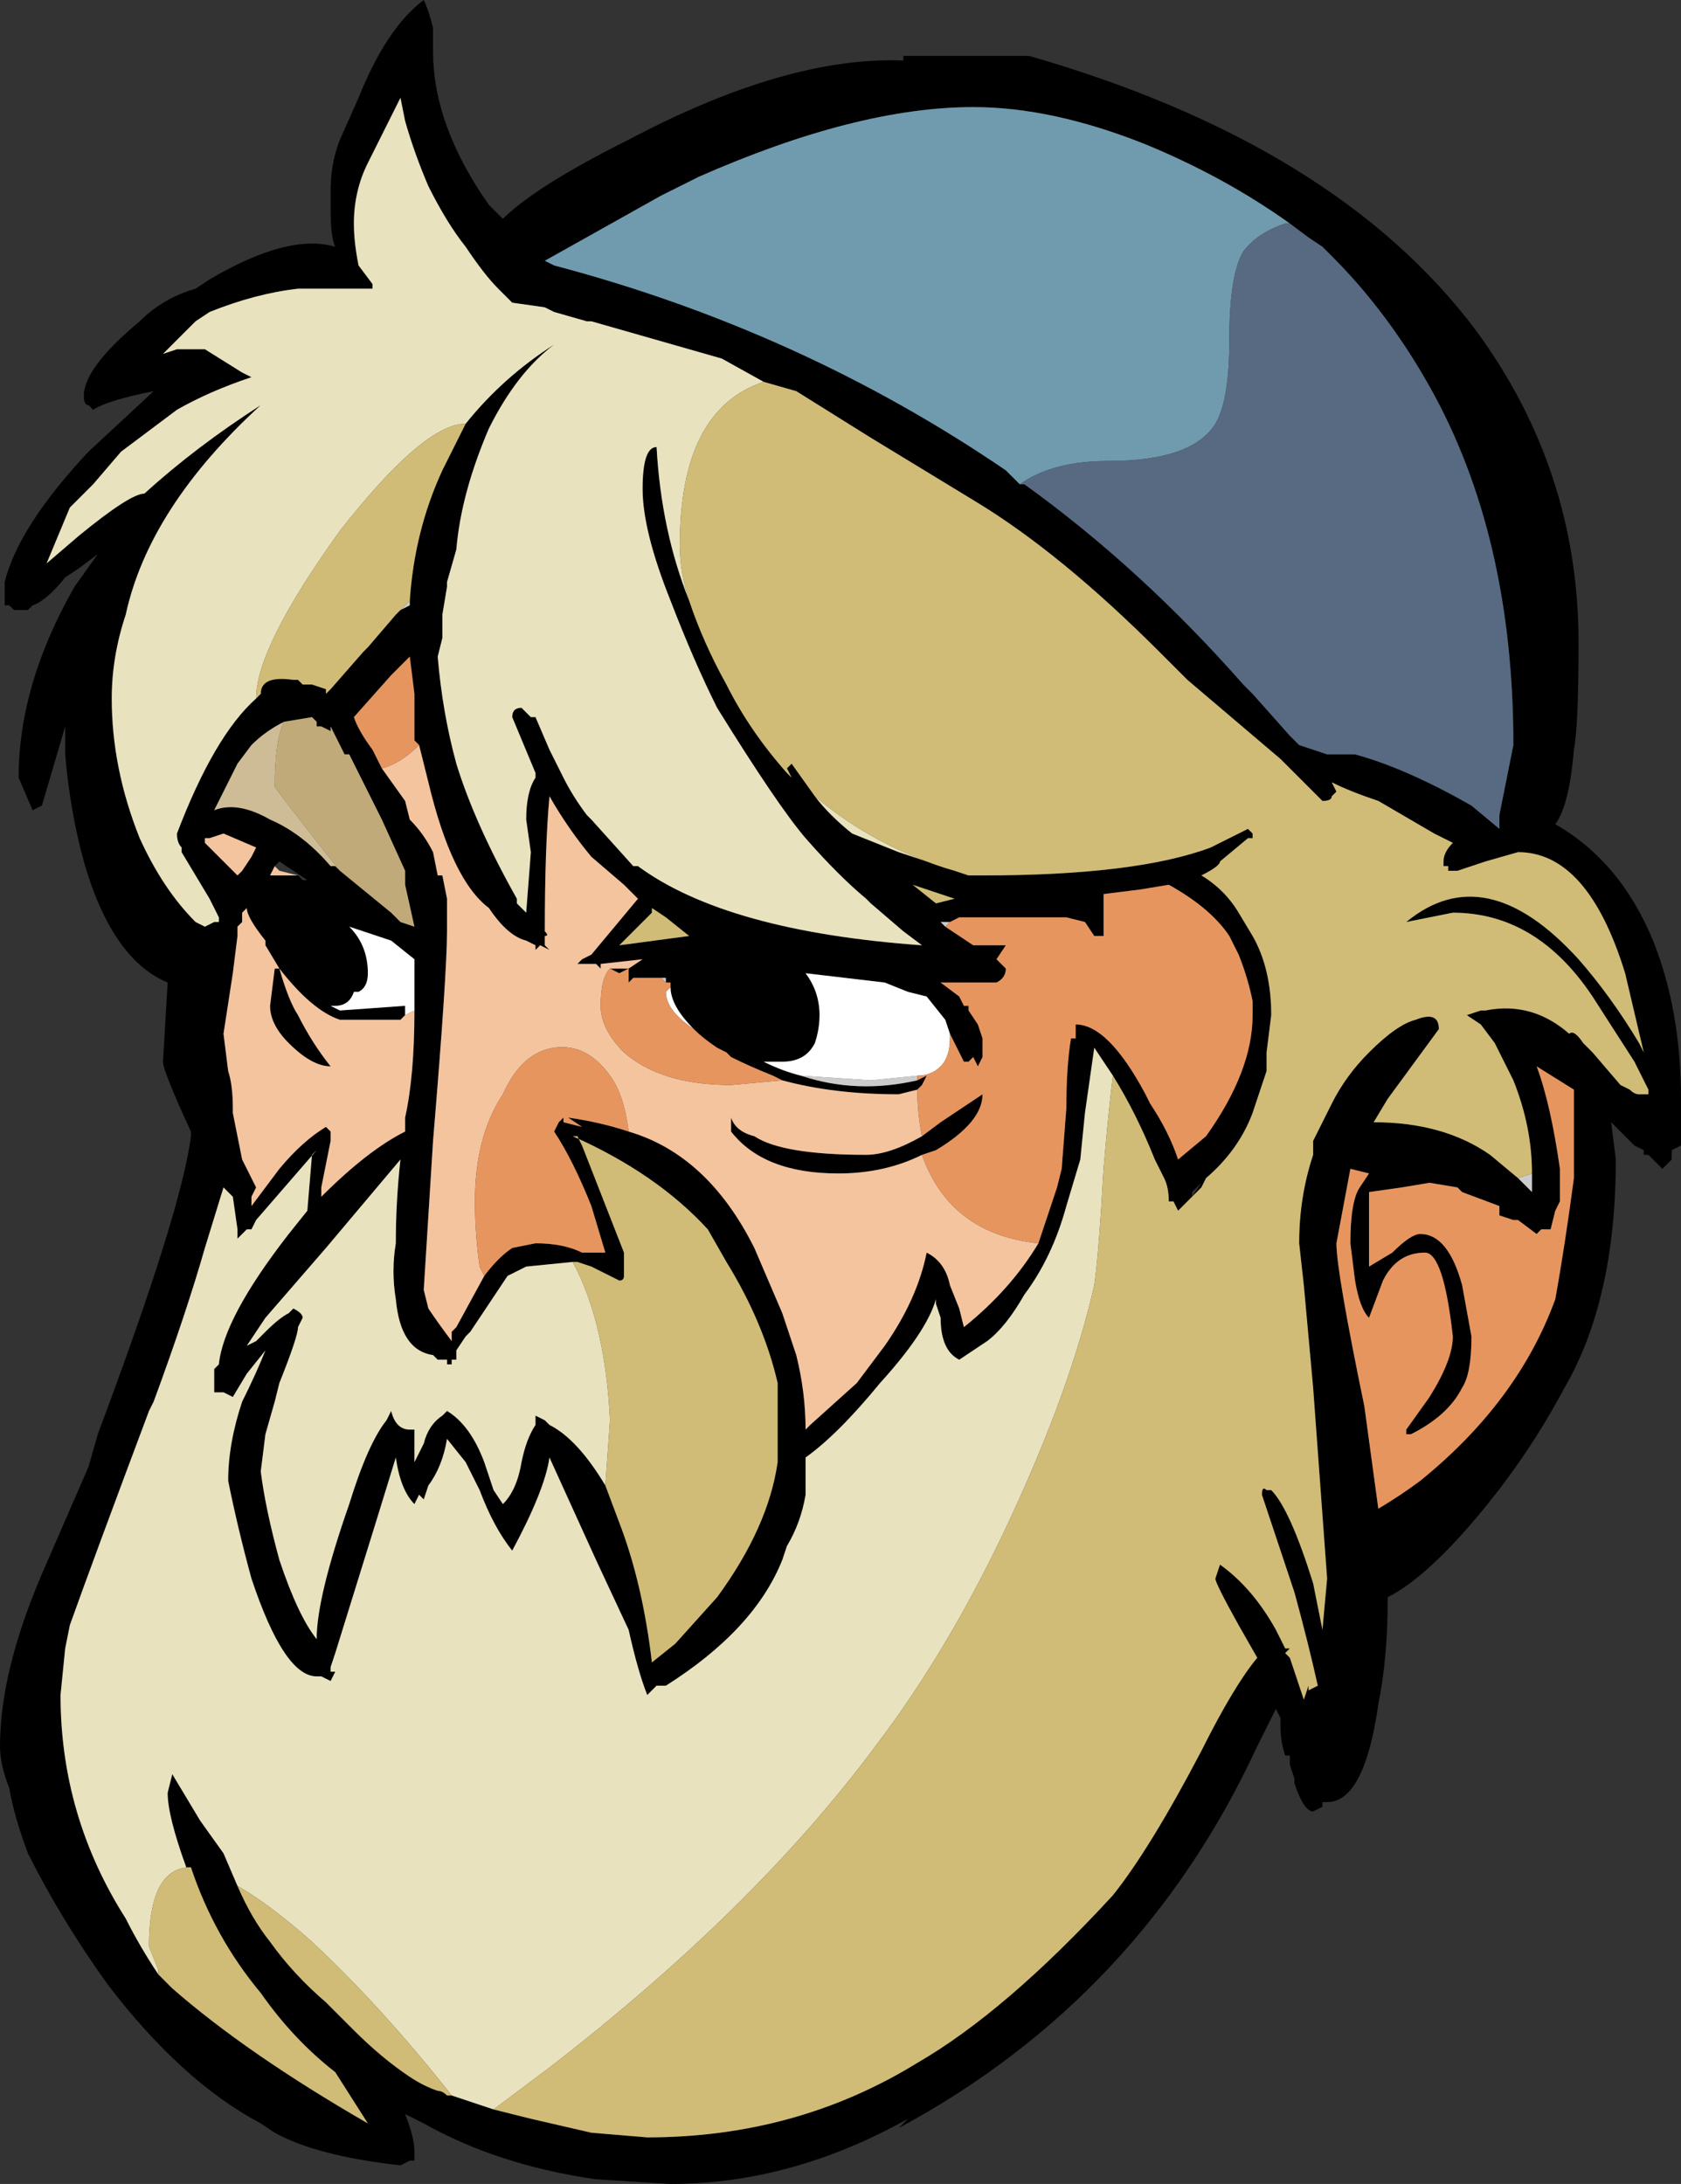 <?xml version="1.0" encoding="UTF-8" standalone="no"?>
<svg xmlns:ffdec="https://www.free-decompiler.com/flash" xmlns:xlink="http://www.w3.org/1999/xlink" ffdec:objectType="shape" height="23.45px" width="18.05px" xmlns="http://www.w3.org/2000/svg">
  <rect width="100%" height="100%" fill="#333333" stroke="none"/>
  <g transform="matrix(1.0, 0.0, 0.0, 1.0, -5.95, 28.3)">
    <path d="M19.8 -25.9 Q19.1 -26.4 18.25 -26.75 17.25 -27.15 16.4 -27.15 15.15 -27.15 13.45 -26.4 L13.05 -26.2 11.8 -25.5 11.9 -25.45 Q14.55 -24.75 16.75 -23.25 L16.9 -23.1 16.95 -23.1 Q18.2 -22.2 19.3 -20.95 L19.4 -20.85 19.8 -20.4 19.9 -20.3 20.2 -20.2 20.5 -20.2 Q21.05 -20.05 21.75 -19.65 L22.05 -19.4 Q22.05 -19.5 22.05 -19.55 L22.2 -20.3 Q22.2 -22.55 21.3 -24.15 20.85 -24.95 20.25 -25.55 L20.15 -25.65 20.0 -25.75 19.8 -25.9 M22.9 -21.4 Q22.9 -20.5 22.85 -20.25 22.8 -19.65 22.65 -19.45 23.35 -19.05 23.7 -18.2 24.0 -17.45 24.0 -16.5 L24.0 -16.0 23.9 -15.95 23.9 -15.85 23.8 -15.75 23.65 -15.9 23.6 -15.9 23.6 -15.95 23.5 -16.0 23.25 -16.25 23.3 -15.85 Q23.3 -14.35 22.75 -13.4 22.35 -12.65 21.8 -12.0 21.25 -11.35 20.85 -11.15 L20.85 -11.1 Q20.85 -10.5 20.75 -10.0 20.6 -8.95 20.2 -8.95 L20.15 -8.95 20.15 -8.9 20.05 -8.85 Q19.95 -8.85 19.85 -9.15 L19.85 -9.2 19.8 -9.35 19.8 -9.45 19.75 -9.45 Q19.7 -9.6 19.7 -9.75 L19.7 -9.85 19.65 -9.95 19.45 -9.55 Q18.2 -6.85 15.6 -5.45 L15.7 -5.55 Q14.45 -4.85 13.15 -4.85 L12.35 -4.9 Q11.3 -5.05 10.5 -5.5 L10.3 -5.6 Q10.4 -5.35 10.4 -5.2 L10.4 -5.1 10.35 -5.1 10.25 -5.05 Q9.35 -5.15 8.9 -5.4 L8.75 -5.5 Q7.9 -5.95 7.1 -7.0 6.6 -7.7 6.25 -8.4 6.1 -8.8 6.05 -9.1 5.95 -9.35 5.95 -9.55 5.95 -10.35 6.4 -11.4 L6.9 -12.55 7.0 -12.9 Q7.9 -15.3 8.0 -16.1 L8.0 -16.15 Q7.7 -16.8 7.7 -16.9 L7.75 -17.75 Q7.15 -18.0 6.85 -19.05 6.7 -19.6 6.65 -20.2 L6.65 -20.5 6.4 -19.65 6.3 -19.6 6.15 -19.95 Q6.15 -20.95 6.75 -22.0 L7.0 -22.35 6.8 -22.2 6.65 -22.1 Q6.45 -21.85 6.3 -21.8 L6.25 -21.75 6.1 -21.75 6.05 -21.8 6.0 -21.8 6.0 -22.05 Q6.15 -22.65 6.9 -23.45 L7.6 -24.1 Q7.1 -24.0 6.95 -23.9 L6.9 -23.95 Q6.85 -23.95 6.85 -24.05 6.85 -24.35 7.45 -24.85 7.7 -25.1 8.05 -25.2 L8.2 -25.3 Q9.05 -25.8 9.55 -25.65 9.5 -25.75 9.5 -26.05 L9.5 -26.25 Q9.5 -26.55 9.6 -26.8 L9.8 -27.25 Q10.1 -28.0 10.5 -28.3 10.55 -28.2 10.6 -28.0 L10.6 -27.75 Q10.6 -26.95 11.2 -26.1 L11.35 -25.95 Q11.7 -26.3 12.7 -26.8 14.4 -27.7 15.65 -27.65 L15.65 -27.7 17.0 -27.7 Q20.3 -26.75 21.8 -24.75 22.9 -23.25 22.9 -21.4 M14.15 -24.2 L13.7 -24.45 12.3 -24.85 12.25 -24.85 11.9 -24.95 11.8 -25.0 11.45 -25.05 11.3 -25.2 Q11.15 -25.35 10.95 -25.65 10.75 -25.9 10.55 -26.3 10.4 -26.65 10.3 -27.0 L10.25 -27.25 9.9 -26.55 Q9.75 -26.25 9.75 -25.9 9.75 -25.7 9.8 -25.45 L9.95 -25.25 9.95 -25.2 9.15 -25.2 Q8.7 -25.15 8.2 -24.95 L8.05 -24.85 7.7 -24.5 7.85 -24.55 8.15 -24.55 8.55 -24.3 8.65 -24.25 Q8.2 -24.1 7.85 -23.9 L7.25 -23.45 6.95 -23.1 6.7 -22.85 6.45 -22.25 6.8 -22.55 Q7.35 -23.0 7.5 -23.0 8.05 -23.5 8.75 -23.95 7.55 -22.85 7.3 -21.7 7.15 -21.25 7.15 -20.8 7.15 -20.05 7.45 -19.3 7.7 -18.75 8.05 -18.4 L8.15 -18.35 8.25 -18.4 8.3 -18.4 8.3 -18.45 8.2 -18.65 7.9 -19.15 7.9 -19.2 Q7.85 -19.25 7.85 -19.35 8.25 -20.4 8.7 -20.8 L8.75 -20.85 Q8.75 -21.05 9.1 -21.0 L9.15 -21.0 9.2 -20.95 9.3 -20.95 9.45 -20.9 9.45 -20.85 9.5 -20.9 9.85 -21.3 9.9 -21.35 10.2 -21.7 10.25 -21.75 10.35 -21.8 10.35 -21.85 Q10.4 -22.6 10.7 -23.25 L10.95 -23.75 Q11.35 -24.25 11.9 -24.6 11.5 -24.3 11.2 -23.7 10.9 -23.0 10.85 -22.4 L10.75 -22.05 10.75 -22.0 10.7 -21.7 10.7 -21.45 10.65 -21.25 Q10.7 -20.65 10.85 -20.1 11.05 -19.45 11.5 -18.65 L11.5 -18.6 11.6 -18.5 11.65 -19.15 11.6 -19.5 Q11.6 -19.8 11.7 -19.95 L11.7 -20.0 11.45 -20.6 Q11.45 -20.7 11.55 -20.7 L11.65 -20.6 11.7 -20.6 11.85 -20.25 12.0 -19.95 Q12.1 -19.75 12.25 -19.55 L12.3 -19.5 12.75 -19.0 12.8 -19.0 Q13.75 -18.3 15.85 -18.15 L15.65 -18.3 15.3 -18.6 15.25 -18.65 Q14.95 -18.9 14.6 -19.3 14.3 -19.65 13.65 -20.7 13.4 -21.2 13.15 -21.85 12.85 -22.6 12.85 -23.05 12.85 -23.5 13.0 -23.5 13.05 -22.6 13.35 -21.85 13.5 -21.4 13.75 -20.95 14.0 -20.45 14.4 -20.0 L14.45 -19.95 14.4 -20.05 14.45 -20.1 14.7 -19.75 Q14.85 -19.55 15.1 -19.35 L15.6 -19.15 16.2 -18.95 16.35 -18.9 16.5 -18.9 Q18.15 -18.9 18.95 -19.2 L19.35 -19.4 19.4 -19.35 19.4 -19.3 19.35 -19.3 19.05 -19.05 Q19.05 -19.0 18.85 -18.9 19.1 -18.75 19.25 -18.5 L19.4 -18.25 Q19.6 -17.9 19.6 -17.4 L19.55 -17.0 19.55 -16.8 19.4 -16.35 Q19.25 -15.95 18.9 -15.65 L18.85 -15.55 18.75 -15.45 18.6 -15.3 18.55 -15.4 18.5 -15.4 Q18.5 -15.55 18.45 -15.65 L18.35 -15.85 Q18.15 -16.35 17.9 -16.75 L17.7 -17.05 17.6 -16.35 17.55 -15.85 17.4 -15.35 Q17.25 -14.8 16.95 -14.4 16.75 -14.05 16.55 -13.9 L16.25 -13.7 Q16.05 -13.8 16.05 -14.15 L16.0 -14.3 16.0 -14.35 Q15.9 -14.0 15.4 -13.45 14.95 -12.9 14.6 -12.65 L14.6 -12.25 Q14.55 -11.95 14.4 -11.7 L14.35 -11.55 Q14.05 -10.8 13.1 -10.2 L13.0 -10.2 12.9 -10.1 Q12.8 -10.35 12.7 -10.8 L12.35 -11.55 11.85 -12.65 Q11.8 -12.3 11.45 -11.65 11.25 -11.9 11.1 -12.3 L10.95 -12.6 10.75 -12.85 Q10.7 -12.55 10.55 -12.35 L10.5 -12.2 10.45 -12.25 10.4 -12.15 Q10.25 -12.3 10.2 -12.65 L10.0 -12.0 9.55 -10.55 9.5 -10.4 9.5 -10.35 9.55 -10.35 9.5 -10.25 9.4 -10.3 Q9.45 -10.3 9.35 -10.3 9.0 -10.3 8.65 -11.35 8.5 -11.9 8.4 -12.4 8.4 -12.8 8.55 -13.25 8.7 -13.55 8.8 -13.8 L8.6 -13.55 8.45 -13.3 8.35 -13.35 8.25 -13.35 8.25 -13.6 8.3 -13.65 Q8.35 -14.15 9.05 -15.05 L9.25 -15.3 9.3 -15.9 9.35 -15.95 8.7 -15.2 8.65 -15.1 8.6 -15.1 8.5 -15.0 8.5 -15.1 8.45 -15.45 8.35 -15.55 8.15 -14.9 Q7.95 -14.2 7.6 -13.25 L7.55 -13.15 Q6.95 -11.55 6.7 -10.85 L6.65 -10.6 6.6 -10.1 Q6.6 -8.8 7.3 -7.7 7.45 -7.4 7.65 -7.1 L7.8 -6.95 Q8.6 -6.25 9.9 -5.5 L9.55 -6.05 Q9.1 -6.4 8.75 -6.9 8.25 -7.5 8.0 -8.25 L7.95 -8.25 Q7.75 -8.8 7.75 -9.05 L7.8 -9.25 8.1 -8.75 8.35 -8.4 8.5 -8.05 Q8.65 -7.7 8.85 -7.45 9.1 -7.1 9.45 -6.8 L9.75 -6.5 Q10.05 -6.2 10.35 -6.0 10.5 -5.9 10.65 -5.85 10.7 -5.85 10.75 -5.8 L10.8 -5.8 11.25 -5.65 11.65 -5.55 12.3 -5.4 12.9 -5.35 Q14.5 -5.35 15.8 -6.15 16.75 -6.7 17.9 -7.95 18.3 -8.45 18.85 -9.5 19.2 -10.2 19.45 -10.5 L19.25 -10.85 Q19.0 -11.3 19.0 -11.35 L19.05 -11.5 Q19.4 -11.25 19.65 -10.8 L19.75 -10.6 19.8 -10.6 19.75 -10.55 19.8 -10.5 19.95 -10.05 20.0 -10.2 20.0 -10.15 20.1 -10.2 Q20.0 -10.65 19.85 -11.2 L19.5 -12.25 Q19.5 -12.35 19.55 -12.3 L19.6 -12.3 Q19.8 -12.1 20.05 -11.3 L20.15 -10.8 20.2 -11.35 20.05 -13.4 19.95 -14.5 19.9 -14.95 Q19.9 -15.45 20.05 -15.9 L20.05 -16.05 Q20.15 -16.25 20.25 -16.45 20.4 -16.75 20.65 -17.0 20.95 -17.3 21.15 -17.35 21.4 -17.45 21.4 -17.25 L20.85 -16.5 20.7 -16.25 Q21.45 -16.25 21.95 -15.9 L22.25 -15.65 22.4 -15.5 22.4 -15.7 Q22.4 -16.2 22.2 -16.7 L22.0 -17.1 21.85 -17.3 21.7 -17.4 21.85 -17.45 21.9 -17.45 Q22.4 -17.55 22.8 -17.2 22.85 -17.25 22.95 -17.1 L23.05 -17.0 23.35 -16.65 23.45 -16.6 Q23.5 -16.55 23.55 -16.55 L23.65 -16.55 23.65 -16.6 23.5 -16.9 23.05 -17.6 Q22.45 -18.5 21.55 -18.5 L21.05 -18.4 Q21.9 -19.1 22.9 -18.0 23.25 -17.6 23.55 -17.1 L23.6 -17.0 23.4 -17.85 Q23.0 -19.15 22.25 -19.15 L21.9 -19.05 21.6 -18.95 21.5 -18.95 21.5 -19.0 21.45 -19.0 21.45 -19.05 Q21.45 -19.15 21.55 -19.25 21.45 -19.3 21.35 -19.35 L20.75 -19.7 Q20.45 -19.8 20.25 -19.9 L20.3 -19.8 20.25 -19.75 Q20.25 -19.7 20.15 -19.7 L19.7 -20.15 18.7 -21.0 18.4 -21.3 Q17.35 -22.35 16.45 -22.9 L15.3 -23.6 14.5 -24.1 14.15 -24.2 M18.75 -15.45 L18.85 -15.6 18.75 -15.5 18.75 -15.45 M16.15 -17.2 L16.1 -17.35 15.9 -17.6 15.7 -17.65 15.45 -17.75 14.6 -17.85 Q14.75 -17.65 14.75 -17.4 14.75 -17.25 14.7 -17.1 14.6 -16.9 14.35 -16.9 L14.15 -16.9 Q14.35 -16.8 14.55 -16.75 15.15 -16.55 15.8 -16.7 L15.9 -16.75 15.85 -16.65 15.8 -16.6 15.6 -16.55 Q14.9 -16.55 14.35 -16.7 L14.25 -16.75 Q14.0 -16.85 13.8 -16.95 L13.75 -17.0 13.65 -17.05 Q13.5 -17.15 13.4 -17.25 13.15 -17.5 13.15 -17.7 L13.15 -17.75 13.1 -17.75 13.1 -17.8 12.95 -17.8 12.75 -17.8 12.7 -17.75 12.7 -17.9 12.6 -17.85 12.5 -17.9 12.55 -17.9 12.7 -17.9 12.85 -18.0 12.4 -17.95 12.4 -17.9 12.35 -17.95 12.15 -17.95 12.2 -18.0 12.3 -18.05 12.8 -18.65 12.65 -18.8 12.3 -19.1 Q12.05 -19.4 11.85 -19.75 11.8 -19.2 11.8 -18.3 11.85 -18.25 11.8 -18.25 L11.8 -18.15 11.85 -18.1 11.75 -18.15 11.7 -18.1 11.7 -18.15 11.6 -18.2 Q11.4 -18.25 11.2 -18.55 10.8 -18.85 10.55 -19.9 L10.45 -20.3 10.4 -20.35 10.4 -20.85 10.35 -21.25 10.15 -21.05 9.75 -20.6 Q9.8 -20.45 9.95 -20.25 L10.05 -20.05 10.3 -19.7 10.35 -19.5 Q10.5 -19.35 10.6 -19.15 L10.65 -18.9 10.7 -18.9 10.75 -18.65 10.75 -18.3 Q10.75 -17.85 10.6 -16.05 L10.5 -14.45 10.55 -14.25 Q10.65 -14.1 10.8 -13.9 L10.8 -14.0 10.85 -14.05 11.15 -14.6 Q11.3 -14.8 11.45 -14.9 L11.7 -14.95 Q12.0 -14.95 12.2 -14.85 L12.45 -14.85 12.3 -15.35 Q12.1 -15.85 11.9 -16.15 L11.95 -16.25 12.0 -16.3 12.0 -16.25 12.2 -16.2 12.05 -16.3 Q12.4 -16.25 12.7 -16.15 13.55 -15.9 14.05 -14.9 L14.35 -14.2 14.5 -13.75 Q14.6 -13.35 14.6 -12.95 L14.65 -13.0 15.15 -13.45 15.45 -13.85 Q15.8 -14.35 15.9 -14.85 16.1 -14.75 16.15 -14.5 L16.25 -14.25 16.3 -14.05 Q16.8 -14.45 17.1 -14.95 17.2 -15.25 17.3 -15.55 L17.35 -15.75 17.4 -16.4 Q17.4 -16.85 17.45 -17.15 L17.5 -17.15 17.5 -17.2 17.5 -17.3 Q17.85 -17.3 18.25 -16.55 L18.3 -16.45 Q18.5 -16.15 18.6 -15.85 L18.9 -16.1 Q19.4 -16.8 19.4 -17.4 L19.4 -17.55 Q19.35 -17.8 19.25 -18.05 L19.15 -18.25 Q18.95 -18.55 18.5 -18.8 L18.2 -18.75 17.8 -18.7 17.8 -18.25 17.7 -18.25 17.6 -18.4 17.4 -18.45 16.25 -18.45 16.15 -18.4 16.05 -18.4 16.1 -18.35 16.4 -18.15 16.65 -18.15 Q16.8 -18.15 16.75 -18.15 L16.65 -18.0 16.75 -17.9 Q16.75 -17.8 16.65 -17.75 L16.05 -17.75 16.25 -17.6 16.3 -17.5 16.35 -17.5 16.35 -17.45 16.45 -17.3 16.5 -17.15 16.5 -16.95 16.45 -16.85 16.4 -16.95 16.35 -16.9 16.3 -16.9 16.15 -17.2 M15.75 -18.8 L16.0 -18.6 16.2 -18.65 15.75 -18.8 M12.95 -18.5 L12.6 -18.15 13.35 -18.25 13.1 -18.45 12.95 -18.55 12.95 -18.5 M14.05 -17.0 L14.05 -17.0 M15.85 -15.9 Q15.45 -15.7 14.95 -15.7 14.15 -15.7 13.8 -16.15 L13.8 -16.3 Q13.85 -16.15 14.05 -16.1 14.35 -15.9 15.25 -15.9 15.5 -15.9 15.85 -16.1 L16.05 -16.25 16.5 -16.55 Q16.5 -16.25 16.0 -15.95 L15.85 -15.9 M12.45 -12.35 L12.6 -11.95 Q12.85 -11.3 12.95 -10.45 L13.2 -10.65 13.65 -11.15 Q14.2 -11.9 14.3 -12.6 L14.3 -13.45 Q14.15 -14.1 13.75 -14.75 L13.55 -15.1 Q13.0 -15.7 12.1 -16.1 L12.15 -16.1 12.2 -16.0 12.65 -14.85 12.65 -14.6 Q12.65 -14.55 12.6 -14.55 L12.3 -14.7 12.15 -14.75 12.1 -14.75 11.6 -14.7 11.4 -14.6 11.0 -14.0 10.95 -13.95 10.85 -13.8 10.85 -13.7 10.8 -13.7 10.8 -13.65 10.75 -13.65 10.75 -13.7 10.65 -13.7 10.6 -13.75 Q10.25 -13.8 10.2 -14.35 10.15 -14.65 10.2 -14.95 10.2 -15.4 10.25 -15.85 L9.45 -14.9 8.8 -14.15 Q8.7 -14.0 8.6 -13.85 L8.7 -13.9 8.8 -14.0 Q8.95 -14.15 9.05 -14.2 L9.1 -14.25 Q9.2 -14.2 9.2 -14.15 L9.15 -14.05 Q9.15 -13.95 8.95 -13.45 L8.9 -13.25 8.8 -12.9 8.75 -12.5 Q8.8 -12.1 8.95 -11.55 9.15 -10.95 9.35 -10.7 9.35 -11.15 9.7 -12.15 9.9 -12.8 10.1 -13.05 L10.15 -13.15 Q10.2 -12.95 10.35 -12.95 L10.4 -12.95 10.4 -12.6 10.5 -12.8 Q10.55 -13.0 10.7 -13.1 L10.75 -13.15 Q11.0 -13.0 11.15 -12.6 L11.25 -12.3 11.35 -12.15 Q11.5 -12.3 11.55 -12.6 11.6 -12.85 11.7 -13.0 L11.7 -13.1 11.8 -13.05 11.85 -13.0 Q12.15 -12.85 12.45 -12.35 M19.2 -15.0 L19.2 -15.0 M22.85 -16.5 L22.85 -16.6 22.45 -16.85 Q22.6 -16.45 22.7 -15.75 L22.7 -15.4 22.65 -15.3 22.6 -15.1 Q22.65 -15.1 22.5 -15.1 L22.45 -15.05 22.25 -15.2 22.2 -15.2 22.05 -15.25 22.05 -15.35 21.65 -15.5 21.6 -15.55 21.3 -15.6 21.0 -15.55 20.65 -15.5 20.65 -14.7 20.9 -14.85 Q21.1 -15.05 21.2 -15.05 21.5 -15.05 21.65 -14.5 L21.75 -13.95 Q21.75 -13.55 21.65 -13.4 21.5 -13.1 21.1 -12.9 L21.05 -12.9 21.05 -12.95 21.3 -13.3 Q21.55 -13.7 21.55 -13.95 21.45 -14.85 21.25 -14.85 20.95 -14.85 20.8 -14.55 L20.65 -14.15 Q20.55 -14.25 20.5 -14.55 L20.45 -14.95 Q20.45 -15.4 20.55 -15.55 L20.65 -15.7 20.45 -15.75 20.3 -14.95 Q20.3 -14.65 20.6 -13.2 L20.75 -12.1 Q21.0 -12.25 21.2 -12.4 22.25 -13.25 22.65 -14.35 22.75 -14.9 22.85 -15.65 L22.85 -16.5 M8.4 -24.25 L8.4 -24.25 M9.6 -18.95 L10.15 -18.5 10.25 -18.4 10.4 -18.35 10.3 -18.8 10.3 -18.95 10.05 -19.5 9.7 -20.2 9.65 -20.2 9.5 -20.5 9.5 -20.45 9.4 -20.5 9.35 -20.5 9.35 -20.55 9.3 -20.6 9.0 -20.55 Q8.8 -20.45 8.65 -20.3 L8.5 -20.1 8.25 -19.6 Q8.5 -19.7 8.85 -19.5 9.2 -19.35 9.5 -19.0 L9.55 -19.0 9.6 -18.95 M9.15 -18.9 L9.2 -18.85 9.25 -18.85 8.95 -19.05 8.9 -19.0 8.85 -18.9 9.15 -18.9 M10.3 -17.4 L10.25 -17.35 9.6 -17.35 Q9.3 -17.45 8.95 -17.9 L8.8 -18.15 8.8 -18.2 Q8.6 -18.45 8.6 -18.55 L8.55 -18.5 8.55 -18.4 8.5 -18.35 8.5 -18.25 8.45 -17.85 8.35 -17.2 8.4 -16.8 Q8.45 -16.65 8.45 -16.4 L8.45 -16.35 8.55 -15.85 8.7 -15.55 8.65 -15.45 8.65 -15.35 8.95 -15.75 Q9.2 -16.05 9.45 -16.2 L9.5 -16.15 9.5 -16.05 9.4 -15.55 9.4 -15.45 Q9.9 -15.95 10.3 -16.15 L10.3 -16.3 Q10.4 -16.75 10.4 -17.45 L10.4 -18.0 10.15 -18.2 9.7 -18.35 Q9.9 -18.15 9.9 -17.85 9.9 -17.7 9.8 -17.65 L9.75 -17.65 Q9.7 -17.5 9.55 -17.5 L9.5 -17.5 9.6 -17.45 10.3 -17.5 10.3 -17.4 M8.9 -17.9 L8.95 -17.9 Q9.05 -17.55 9.15 -17.4 9.3 -17.1 9.5 -16.85 9.3 -16.85 9.05 -17.1 8.85 -17.3 8.85 -17.5 L8.9 -17.9 M8.15 -19.3 L8.15 -19.25 8.5 -18.9 8.55 -18.95 8.65 -19.1 8.7 -19.2 8.35 -19.35 8.2 -19.3 8.15 -19.3 M8.15 -19.35 L8.15 -19.35 M8.35 -18.4 L8.35 -18.4 M9.35 -10.55 L9.35 -10.55 M15.45 -13.75 L15.45 -13.75 M23.25 -17.1 L23.25 -17.1" fill="#000000" fill-rule="evenodd" stroke="none"/>
    <path d="M22.4 -15.7 L22.4 -15.5 22.25 -15.65 22.4 -15.7 M14.55 -16.75 L15.3 -16.7 15.8 -16.75 15.8 -16.7 Q15.15 -16.55 14.55 -16.75 M16.1 -18.35 L16.05 -18.4 16.15 -18.4 16.1 -18.35 M12.95 -17.8 L13.1 -17.8 13.1 -17.75 13.05 -17.8 12.95 -17.8 M10.35 -21.85 L10.35 -21.8 10.25 -21.75 10.2 -21.7 10.35 -21.85" fill="#cccccc" fill-rule="evenodd" stroke="none"/>
    <path d="M14.55 -16.75 Q14.35 -16.8 14.15 -16.9 L14.35 -16.9 Q14.6 -16.9 14.7 -17.1 14.75 -17.25 14.75 -17.4 14.75 -17.65 14.6 -17.85 L15.45 -17.75 15.7 -17.65 15.9 -17.6 16.1 -17.35 16.15 -17.2 16.15 -17.15 Q16.15 -16.95 16.05 -16.85 15.95 -16.75 15.8 -16.75 L15.3 -16.7 14.55 -16.75 M13.15 -17.7 Q13.15 -17.5 13.4 -17.25 13.1 -17.45 13.1 -17.65 L13.15 -17.7 M14.05 -17.0 L14.05 -17.0 M10.3 -17.4 L10.3 -17.5 9.6 -17.45 9.5 -17.5 9.55 -17.5 Q9.7 -17.5 9.75 -17.65 L9.8 -17.65 Q9.9 -17.7 9.9 -17.85 9.9 -18.15 9.7 -18.35 L10.15 -18.2 10.4 -18.0 10.4 -17.45 10.3 -17.4 M8.8 -18.2 L8.8 -18.15 8.8 -18.2" fill="#ffffff" fill-rule="evenodd" stroke="none"/>
    <path d="M12.7 -17.9 L12.55 -17.9 12.7 -17.9" fill="#a7a7a7" fill-rule="evenodd" stroke="none"/>
    <path d="M16.9 -23.1 L16.75 -23.25 Q14.55 -24.75 11.9 -25.45 L11.8 -25.5 13.05 -26.2 13.45 -26.4 Q15.15 -27.15 16.4 -27.15 17.25 -27.15 18.25 -26.75 19.1 -26.4 19.8 -25.9 L19.75 -25.9 Q19.45 -25.8 19.3 -25.6 19.15 -25.35 19.15 -24.65 19.15 -24.0 19.0 -23.75 18.75 -23.35 17.85 -23.35 17.25 -23.35 16.9 -23.1" fill="#709baf" fill-rule="evenodd" stroke="none"/>
    <path d="M16.9 -23.1 Q17.25 -23.35 17.85 -23.35 18.75 -23.35 19.0 -23.75 19.15 -24.0 19.15 -24.65 19.15 -25.35 19.3 -25.6 19.45 -25.8 19.75 -25.9 L19.8 -25.9 20.0 -25.75 20.15 -25.65 20.25 -25.55 Q20.85 -24.95 21.3 -24.15 22.2 -22.55 22.2 -20.3 L22.05 -19.55 Q22.05 -19.5 22.05 -19.4 L21.75 -19.65 Q21.05 -20.05 20.5 -20.2 L20.2 -20.2 19.9 -20.3 19.8 -20.4 19.4 -20.85 19.3 -20.95 Q18.2 -22.2 16.95 -23.1 L16.9 -23.1" fill="#576a82" fill-rule="evenodd" stroke="none"/>
    <path d="M17.1 -14.95 Q16.8 -14.45 16.3 -14.05 L16.25 -14.25 16.15 -14.5 Q16.1 -14.75 15.9 -14.85 15.8 -14.35 15.45 -13.85 L15.15 -13.45 14.65 -13.0 14.6 -12.95 Q14.6 -13.35 14.5 -13.75 L14.35 -14.2 14.05 -14.9 Q13.55 -15.9 12.7 -16.15 12.65 -16.55 12.5 -16.75 12.25 -17.1 11.9 -17.05 11.55 -17.0 11.35 -16.55 11.05 -16.1 11.05 -15.4 11.05 -15.05 11.1 -14.7 L11.15 -14.6 10.85 -14.05 10.8 -14.0 10.8 -13.9 Q10.65 -14.1 10.55 -14.25 L10.5 -14.45 10.6 -16.05 Q10.75 -17.85 10.75 -18.3 L10.75 -18.65 10.7 -18.9 10.65 -18.9 10.6 -19.15 Q10.5 -19.35 10.35 -19.5 L10.3 -19.7 10.05 -20.05 Q10.25 -20.1 10.45 -20.3 L10.55 -19.9 Q10.8 -18.85 11.2 -18.55 11.4 -18.25 11.6 -18.2 L11.7 -18.15 11.7 -18.1 11.75 -18.15 11.85 -18.1 11.8 -18.15 11.8 -18.25 Q11.85 -18.25 11.8 -18.3 11.8 -19.2 11.85 -19.75 12.05 -19.4 12.3 -19.1 L12.65 -18.8 12.8 -18.65 12.3 -18.05 12.2 -18.0 12.15 -17.95 12.35 -17.95 12.4 -17.9 12.4 -17.95 12.85 -18.0 12.7 -17.9 12.55 -17.9 12.5 -17.9 Q12.4 -17.8 12.4 -17.5 12.4 -17.25 12.65 -17.0 13.05 -16.65 13.8 -16.65 L14.35 -16.7 Q14.9 -16.55 15.6 -16.55 L15.8 -16.6 Q15.8 -16.35 15.85 -16.1 15.5 -15.9 15.25 -15.9 14.35 -15.9 14.05 -16.1 13.85 -16.15 13.8 -16.3 L13.8 -16.15 Q14.15 -15.7 14.95 -15.7 15.45 -15.7 15.85 -15.9 16.15 -15.05 17.1 -14.95 M8.9 -19.0 L8.95 -18.95 9.15 -18.9 8.85 -18.9 8.9 -19.0 M8.8 -18.15 L8.95 -17.9 Q9.3 -17.45 9.6 -17.35 L10.25 -17.35 10.3 -17.4 10.4 -17.45 Q10.4 -16.75 10.3 -16.3 L10.3 -16.15 Q9.9 -15.95 9.4 -15.45 L9.4 -15.55 9.5 -16.05 9.5 -16.15 9.45 -16.2 Q9.2 -16.05 8.95 -15.75 L8.65 -15.35 8.65 -15.45 8.7 -15.55 8.55 -15.85 8.45 -16.35 8.45 -16.4 Q8.45 -16.65 8.4 -16.8 L8.35 -17.2 8.45 -17.85 8.5 -18.25 8.5 -18.35 8.55 -18.4 8.55 -18.5 8.6 -18.55 Q8.6 -18.45 8.8 -18.2 L8.8 -18.15 M8.9 -17.9 L8.85 -17.5 Q8.85 -17.3 9.05 -17.1 9.3 -16.85 9.5 -16.85 9.3 -17.1 9.15 -17.4 9.05 -17.55 8.95 -17.9 L8.9 -17.9 M8.15 -19.3 L8.2 -19.3 8.35 -19.35 8.7 -19.2 8.65 -19.1 8.55 -18.95 8.5 -18.9 8.15 -19.25 8.15 -19.3" fill="#f4c49f" fill-rule="evenodd" stroke="none"/>
    <path d="M15.8 -16.75 Q15.95 -16.75 16.05 -16.85 16.15 -16.95 16.15 -17.15 L16.15 -17.2 16.3 -16.9 16.35 -16.9 16.4 -16.95 16.45 -16.85 16.5 -16.95 16.5 -17.15 16.45 -17.3 16.35 -17.45 16.35 -17.5 16.3 -17.5 16.25 -17.6 16.05 -17.75 16.65 -17.75 Q16.75 -17.8 16.75 -17.9 L16.65 -18.0 16.75 -18.15 Q16.8 -18.15 16.65 -18.15 L16.4 -18.15 16.1 -18.35 16.15 -18.4 16.25 -18.45 17.4 -18.45 17.6 -18.4 17.7 -18.25 17.8 -18.25 17.8 -18.7 18.2 -18.75 18.5 -18.8 Q18.95 -18.55 19.15 -18.25 L19.25 -18.05 Q19.35 -17.8 19.4 -17.55 L19.4 -17.4 Q19.4 -16.8 18.9 -16.1 L18.6 -15.85 Q18.5 -16.15 18.3 -16.45 L18.25 -16.55 Q17.85 -17.3 17.5 -17.3 L17.5 -17.2 17.5 -17.15 17.45 -17.15 Q17.4 -16.85 17.4 -16.4 L17.35 -15.75 17.3 -15.55 Q17.2 -15.25 17.1 -14.95 16.15 -15.05 15.85 -15.9 L16.0 -15.95 Q16.5 -16.25 16.5 -16.55 L16.05 -16.25 15.85 -16.1 Q15.8 -16.35 15.8 -16.6 L15.85 -16.65 15.9 -16.75 15.8 -16.7 15.8 -16.75 M12.7 -16.15 Q12.4 -16.25 12.05 -16.3 L12.2 -16.2 12.0 -16.25 12.0 -16.3 11.95 -16.25 11.9 -16.15 Q12.1 -15.85 12.3 -15.35 L12.45 -14.85 12.2 -14.85 Q12.0 -14.95 11.7 -14.95 L11.45 -14.9 Q11.3 -14.8 11.15 -14.6 L11.1 -14.7 Q11.05 -15.05 11.05 -15.4 11.05 -16.1 11.35 -16.55 11.55 -17.0 11.9 -17.05 12.25 -17.1 12.5 -16.75 12.65 -16.55 12.7 -16.15 M10.05 -20.05 L9.95 -20.25 Q9.8 -20.45 9.75 -20.6 L10.15 -21.05 10.35 -21.25 10.4 -20.85 10.4 -20.35 10.45 -20.3 Q10.25 -20.1 10.05 -20.05 M12.5 -17.9 L12.6 -17.85 12.7 -17.9 12.7 -17.75 12.75 -17.8 12.95 -17.8 13.05 -17.8 13.1 -17.75 13.15 -17.75 13.15 -17.7 13.1 -17.65 Q13.1 -17.45 13.4 -17.25 13.5 -17.15 13.65 -17.05 L13.75 -17.0 13.8 -16.95 Q14.0 -16.85 14.25 -16.75 L14.35 -16.7 13.8 -16.65 Q13.05 -16.65 12.65 -17.0 12.4 -17.25 12.4 -17.5 12.4 -17.8 12.5 -17.9 M22.85 -16.5 L22.85 -15.65 Q22.75 -14.9 22.65 -14.35 22.25 -13.25 21.2 -12.4 21.0 -12.25 20.75 -12.1 L20.6 -13.2 Q20.3 -14.65 20.3 -14.95 L20.45 -15.75 20.65 -15.7 20.55 -15.55 Q20.45 -15.4 20.45 -14.95 L20.5 -14.55 Q20.55 -14.25 20.65 -14.15 L20.8 -14.55 Q20.95 -14.85 21.25 -14.85 21.45 -14.85 21.55 -13.95 21.55 -13.7 21.3 -13.3 L21.05 -12.95 21.05 -12.9 21.1 -12.9 Q21.5 -13.1 21.65 -13.4 21.75 -13.55 21.75 -13.95 L21.65 -14.5 Q21.5 -15.05 21.2 -15.05 21.1 -15.05 20.9 -14.85 L20.65 -14.7 20.65 -15.5 21.0 -15.55 21.3 -15.6 21.6 -15.55 21.65 -15.5 22.05 -15.35 22.05 -15.25 22.2 -15.2 22.25 -15.2 22.45 -15.05 22.5 -15.1 Q22.65 -15.1 22.6 -15.1 L22.65 -15.3 22.7 -15.4 22.7 -15.75 Q22.6 -16.45 22.45 -16.85 L22.85 -16.6 22.85 -16.5" fill="#e7955f" fill-rule="evenodd" stroke="none"/>
    <path d="M8.7 -20.8 Q8.25 -20.4 7.85 -19.35 7.85 -19.25 7.9 -19.2 L7.9 -19.15 8.2 -18.65 8.3 -18.45 8.3 -18.4 8.25 -18.4 8.15 -18.35 8.05 -18.4 Q7.7 -18.75 7.45 -19.3 7.15 -20.05 7.15 -20.8 7.15 -21.25 7.3 -21.7 7.55 -22.85 8.75 -23.95 8.05 -23.5 7.5 -23.0 7.35 -23.0 6.8 -22.55 L6.45 -22.25 6.7 -22.85 6.95 -23.1 7.25 -23.45 7.85 -23.9 Q8.2 -24.1 8.65 -24.25 L8.55 -24.3 8.15 -24.55 7.85 -24.55 7.7 -24.5 8.05 -24.85 8.2 -24.95 Q8.7 -25.15 9.15 -25.2 L9.95 -25.2 9.95 -25.25 9.8 -25.45 Q9.75 -25.7 9.75 -25.9 9.75 -26.25 9.9 -26.55 L10.25 -27.25 10.3 -27.0 Q10.4 -26.65 10.55 -26.3 10.75 -25.9 10.95 -25.65 11.15 -25.35 11.3 -25.2 L11.45 -25.05 11.8 -25.0 11.9 -24.95 12.25 -24.85 12.3 -24.85 13.7 -24.45 14.15 -24.2 Q13.25 -23.9 13.25 -22.45 13.25 -22.15 13.35 -21.85 13.05 -22.6 13.0 -23.5 12.85 -23.5 12.85 -23.05 12.85 -22.6 13.15 -21.85 13.4 -21.2 13.65 -20.7 14.3 -19.65 14.6 -19.3 14.95 -18.9 15.25 -18.65 L15.3 -18.6 15.65 -18.3 15.85 -18.15 Q13.75 -18.3 12.8 -19.0 L12.75 -19.0 12.3 -19.5 12.25 -19.55 Q12.1 -19.75 12.0 -19.95 L11.85 -20.25 11.7 -20.6 11.65 -20.6 11.55 -20.7 Q11.45 -20.7 11.45 -20.6 L11.7 -20.0 11.7 -19.95 Q11.6 -19.8 11.6 -19.5 L11.65 -19.15 11.6 -18.5 11.5 -18.6 11.5 -18.65 Q11.05 -19.45 10.85 -20.1 10.7 -20.65 10.65 -21.25 L10.7 -21.45 10.7 -21.7 10.75 -22.0 10.75 -22.05 10.85 -22.4 Q10.9 -23.0 11.2 -23.7 11.5 -24.3 11.9 -24.6 11.35 -24.25 10.95 -23.75 10.5 -23.75 9.6 -22.6 8.7 -21.35 8.7 -20.8 M11.25 -5.65 L10.8 -5.8 Q10.05 -6.75 9.3 -7.45 8.85 -7.85 8.5 -8.05 L8.35 -8.4 8.1 -8.75 7.8 -9.25 7.75 -9.05 Q7.75 -8.8 7.95 -8.25 L8.0 -8.25 Q7.55 -8.25 7.55 -7.4 L7.65 -7.15 7.65 -7.1 Q7.45 -7.4 7.3 -7.7 6.6 -8.8 6.6 -10.1 L6.65 -10.6 6.7 -10.85 Q6.95 -11.55 7.55 -13.15 L7.6 -13.25 Q7.95 -14.2 8.15 -14.9 L8.35 -15.55 8.45 -15.45 8.5 -15.1 8.5 -15.0 8.6 -15.1 8.65 -15.1 8.7 -15.2 9.35 -15.95 9.3 -15.9 9.25 -15.3 9.05 -15.05 Q8.35 -14.15 8.3 -13.65 L8.25 -13.6 8.25 -13.35 8.35 -13.35 8.45 -13.3 8.6 -13.55 8.8 -13.8 Q8.7 -13.55 8.55 -13.25 8.4 -12.8 8.4 -12.4 8.5 -11.9 8.65 -11.35 9.0 -10.3 9.35 -10.3 9.45 -10.3 9.4 -10.3 L9.5 -10.25 9.55 -10.35 9.5 -10.35 9.5 -10.4 9.55 -10.55 10.0 -12.0 10.2 -12.65 Q10.25 -12.3 10.4 -12.15 L10.45 -12.25 10.5 -12.2 10.55 -12.35 Q10.7 -12.55 10.75 -12.85 L10.95 -12.6 11.1 -12.3 Q11.25 -11.9 11.45 -11.65 11.8 -12.3 11.85 -12.65 L12.35 -11.55 12.7 -10.8 Q12.8 -10.35 12.9 -10.1 L13.0 -10.2 13.1 -10.2 Q14.05 -10.8 14.35 -11.55 L14.4 -11.7 Q14.55 -11.95 14.6 -12.25 L14.6 -12.65 Q14.95 -12.9 15.4 -13.45 15.9 -14.0 16.0 -14.35 L16.0 -14.3 16.05 -14.15 Q16.05 -13.8 16.25 -13.7 L16.55 -13.9 Q16.75 -14.05 16.95 -14.4 17.25 -14.8 17.4 -15.35 L17.55 -15.85 17.6 -16.35 17.7 -17.05 17.9 -16.75 Q17.85 -16.35 17.8 -15.75 17.75 -14.85 17.7 -14.5 17.45 -13.4 16.8 -12.0 16.15 -10.6 15.35 -9.55 14.05 -7.8 11.85 -6.1 L11.25 -5.65 M16.2 -18.95 L15.6 -19.15 15.1 -19.35 Q14.85 -19.55 14.7 -19.75 15.35 -19.2 16.2 -18.95 M14.45 -19.95 L14.4 -20.0 14.45 -19.95 M12.1 -14.75 Q12.45 -14.1 12.5 -13.05 L12.45 -12.35 Q12.15 -12.85 11.85 -13.0 L11.8 -13.05 11.7 -13.1 11.7 -13.0 Q11.6 -12.85 11.55 -12.6 11.5 -12.3 11.35 -12.15 L11.25 -12.3 11.15 -12.6 Q11.0 -13.0 10.75 -13.15 L10.7 -13.1 Q10.55 -13.0 10.5 -12.8 L10.4 -12.6 10.4 -12.95 10.35 -12.95 Q10.2 -12.95 10.15 -13.15 L10.1 -13.05 Q9.9 -12.8 9.7 -12.15 9.35 -11.15 9.35 -10.7 9.15 -10.95 8.95 -11.55 8.8 -12.1 8.75 -12.5 L8.8 -12.9 8.9 -13.25 8.95 -13.45 Q9.15 -13.95 9.15 -14.05 L9.2 -14.15 Q9.2 -14.2 9.1 -14.25 L9.05 -14.2 Q8.95 -14.15 8.8 -14.0 L8.7 -13.9 8.6 -13.85 Q8.7 -14.0 8.8 -14.15 L9.45 -14.9 10.25 -15.85 Q10.2 -15.4 10.2 -14.95 10.15 -14.65 10.2 -14.35 10.25 -13.8 10.6 -13.75 L10.65 -13.7 10.75 -13.7 10.75 -13.65 10.8 -13.65 10.8 -13.7 10.85 -13.7 10.85 -13.8 10.95 -13.95 11.0 -14.0 11.4 -14.6 11.6 -14.7 12.1 -14.75" fill="#e8e2bf" fill-rule="evenodd" stroke="none"/>
    <path d="M8.7 -20.8 Q8.7 -21.35 9.6 -22.6 10.5 -23.75 10.95 -23.75 L10.7 -23.25 Q10.4 -22.6 10.35 -21.85 L10.2 -21.7 9.9 -21.35 9.85 -21.3 9.5 -20.9 9.45 -20.85 9.45 -20.9 9.3 -20.95 9.2 -20.95 9.15 -21.0 9.1 -21.0 Q8.75 -21.05 8.75 -20.85 L8.7 -20.8 M13.35 -21.85 Q13.25 -22.15 13.25 -22.45 13.25 -23.9 14.15 -24.2 L14.5 -24.1 15.3 -23.6 16.45 -22.9 Q17.35 -22.35 18.4 -21.3 L18.7 -21.0 19.7 -20.15 20.15 -19.7 Q20.25 -19.7 20.25 -19.75 L20.3 -19.8 20.25 -19.9 Q20.45 -19.8 20.75 -19.7 L21.35 -19.35 Q21.45 -19.3 21.55 -19.25 21.45 -19.15 21.45 -19.05 L21.45 -19.0 21.5 -19.0 21.5 -18.95 21.6 -18.95 21.9 -19.05 22.25 -19.15 Q23.0 -19.15 23.4 -17.85 L23.6 -17.0 23.55 -17.1 Q23.25 -17.6 22.9 -18.0 21.9 -19.1 21.05 -18.4 L21.55 -18.5 Q22.45 -18.5 23.05 -17.6 L23.5 -16.9 23.65 -16.6 23.65 -16.55 23.55 -16.55 Q23.5 -16.55 23.45 -16.6 L23.35 -16.65 23.05 -17.0 22.95 -17.1 Q22.85 -17.25 22.8 -17.2 22.4 -17.55 21.9 -17.45 L21.85 -17.45 21.7 -17.4 21.85 -17.3 22.0 -17.1 22.2 -16.7 Q22.4 -16.2 22.4 -15.7 L22.25 -15.65 21.95 -15.9 Q21.45 -16.25 20.7 -16.25 L20.85 -16.5 21.4 -17.25 Q21.4 -17.45 21.15 -17.35 20.95 -17.3 20.65 -17.0 20.4 -16.75 20.25 -16.45 20.15 -16.25 20.05 -16.05 L20.05 -15.9 Q19.9 -15.45 19.9 -14.95 L19.95 -14.5 20.05 -13.4 20.2 -11.35 20.15 -10.8 20.05 -11.3 Q19.8 -12.1 19.6 -12.3 L19.55 -12.3 Q19.5 -12.35 19.5 -12.25 L19.85 -11.2 Q20.0 -10.65 20.1 -10.2 L20.0 -10.15 20.0 -10.2 19.95 -10.05 19.8 -10.5 19.75 -10.55 19.8 -10.6 19.75 -10.6 19.65 -10.8 Q19.4 -11.25 19.05 -11.5 L19.0 -11.35 Q19.0 -11.3 19.25 -10.85 L19.45 -10.5 Q19.2 -10.2 18.85 -9.5 18.3 -8.45 17.9 -7.95 16.75 -6.7 15.8 -6.15 14.5 -5.35 12.9 -5.35 L12.3 -5.4 11.65 -5.55 11.25 -5.65 11.85 -6.1 Q14.05 -7.8 15.35 -9.55 16.15 -10.6 16.8 -12.0 17.45 -13.4 17.7 -14.5 17.75 -14.85 17.8 -15.75 17.85 -16.35 17.9 -16.75 18.15 -16.35 18.35 -15.85 L18.45 -15.65 Q18.5 -15.55 18.5 -15.4 L18.55 -15.4 18.6 -15.3 18.75 -15.45 18.85 -15.55 18.9 -15.65 Q19.25 -15.95 19.4 -16.35 L19.55 -16.8 19.55 -17.0 19.6 -17.4 Q19.6 -17.9 19.4 -18.25 L19.25 -18.5 Q19.1 -18.75 18.85 -18.9 19.05 -19.0 19.05 -19.05 L19.35 -19.3 19.4 -19.3 19.4 -19.35 19.35 -19.4 18.95 -19.2 Q18.15 -18.9 16.5 -18.9 L16.35 -18.9 16.2 -18.95 Q15.35 -19.2 14.7 -19.75 L14.45 -20.1 14.4 -20.05 14.45 -19.95 14.4 -20.0 Q14.0 -20.45 13.75 -20.95 13.5 -21.4 13.35 -21.85 M10.8 -5.8 L10.75 -5.8 Q10.7 -5.85 10.65 -5.85 10.5 -5.9 10.35 -6.0 10.05 -6.2 9.75 -6.5 L9.45 -6.8 Q9.1 -7.1 8.85 -7.45 8.65 -7.7 8.5 -8.05 8.85 -7.85 9.3 -7.45 10.05 -6.75 10.8 -5.8 M8.0 -8.25 Q8.25 -7.5 8.75 -6.9 9.1 -6.4 9.55 -6.05 L9.9 -5.5 Q8.6 -6.25 7.8 -6.95 L7.65 -7.1 7.65 -7.15 7.55 -7.4 Q7.55 -8.25 8.0 -8.25 M15.75 -18.8 L16.2 -18.65 16.0 -18.6 15.75 -18.8 M12.95 -18.5 L12.95 -18.55 13.1 -18.45 13.35 -18.25 12.6 -18.15 12.95 -18.5 M12.1 -14.75 L12.15 -14.75 12.3 -14.7 12.6 -14.55 Q12.65 -14.55 12.65 -14.6 L12.65 -14.85 12.2 -16.0 12.15 -16.1 12.1 -16.1 Q13.0 -15.7 13.55 -15.1 L13.75 -14.75 Q14.15 -14.1 14.3 -13.45 L14.3 -12.6 Q14.2 -11.9 13.65 -11.15 L13.2 -10.65 12.95 -10.45 Q12.85 -11.3 12.6 -11.95 L12.45 -12.35 12.5 -13.05 Q12.45 -14.1 12.1 -14.75 M19.2 -15.0 L19.2 -15.0 M23.25 -17.1 L23.25 -17.1" fill="#d0bc77" fill-rule="evenodd" stroke="none"/>
    <path d="M9.0 -20.55 L9.3 -20.6 9.35 -20.55 9.35 -20.5 9.4 -20.5 9.5 -20.45 9.5 -20.5 9.65 -20.2 9.7 -20.2 10.05 -19.5 10.3 -18.95 10.3 -18.8 10.4 -18.35 10.25 -18.4 10.15 -18.5 9.6 -18.95 Q9.2 -19.45 8.9 -19.85 8.9 -20.35 9.0 -20.55" fill="#c1aa79" fill-rule="evenodd" stroke="none"/>
    <path d="M9.0 -20.55 Q8.9 -20.35 8.9 -19.85 9.2 -19.45 9.6 -18.95 L9.55 -19.0 9.5 -19.0 Q9.2 -19.35 8.85 -19.5 8.5 -19.7 8.25 -19.6 L8.5 -20.1 8.65 -20.3 Q8.8 -20.45 9.0 -20.55" fill="#cebc97" fill-rule="evenodd" stroke="none"/>
  </g>
</svg>
